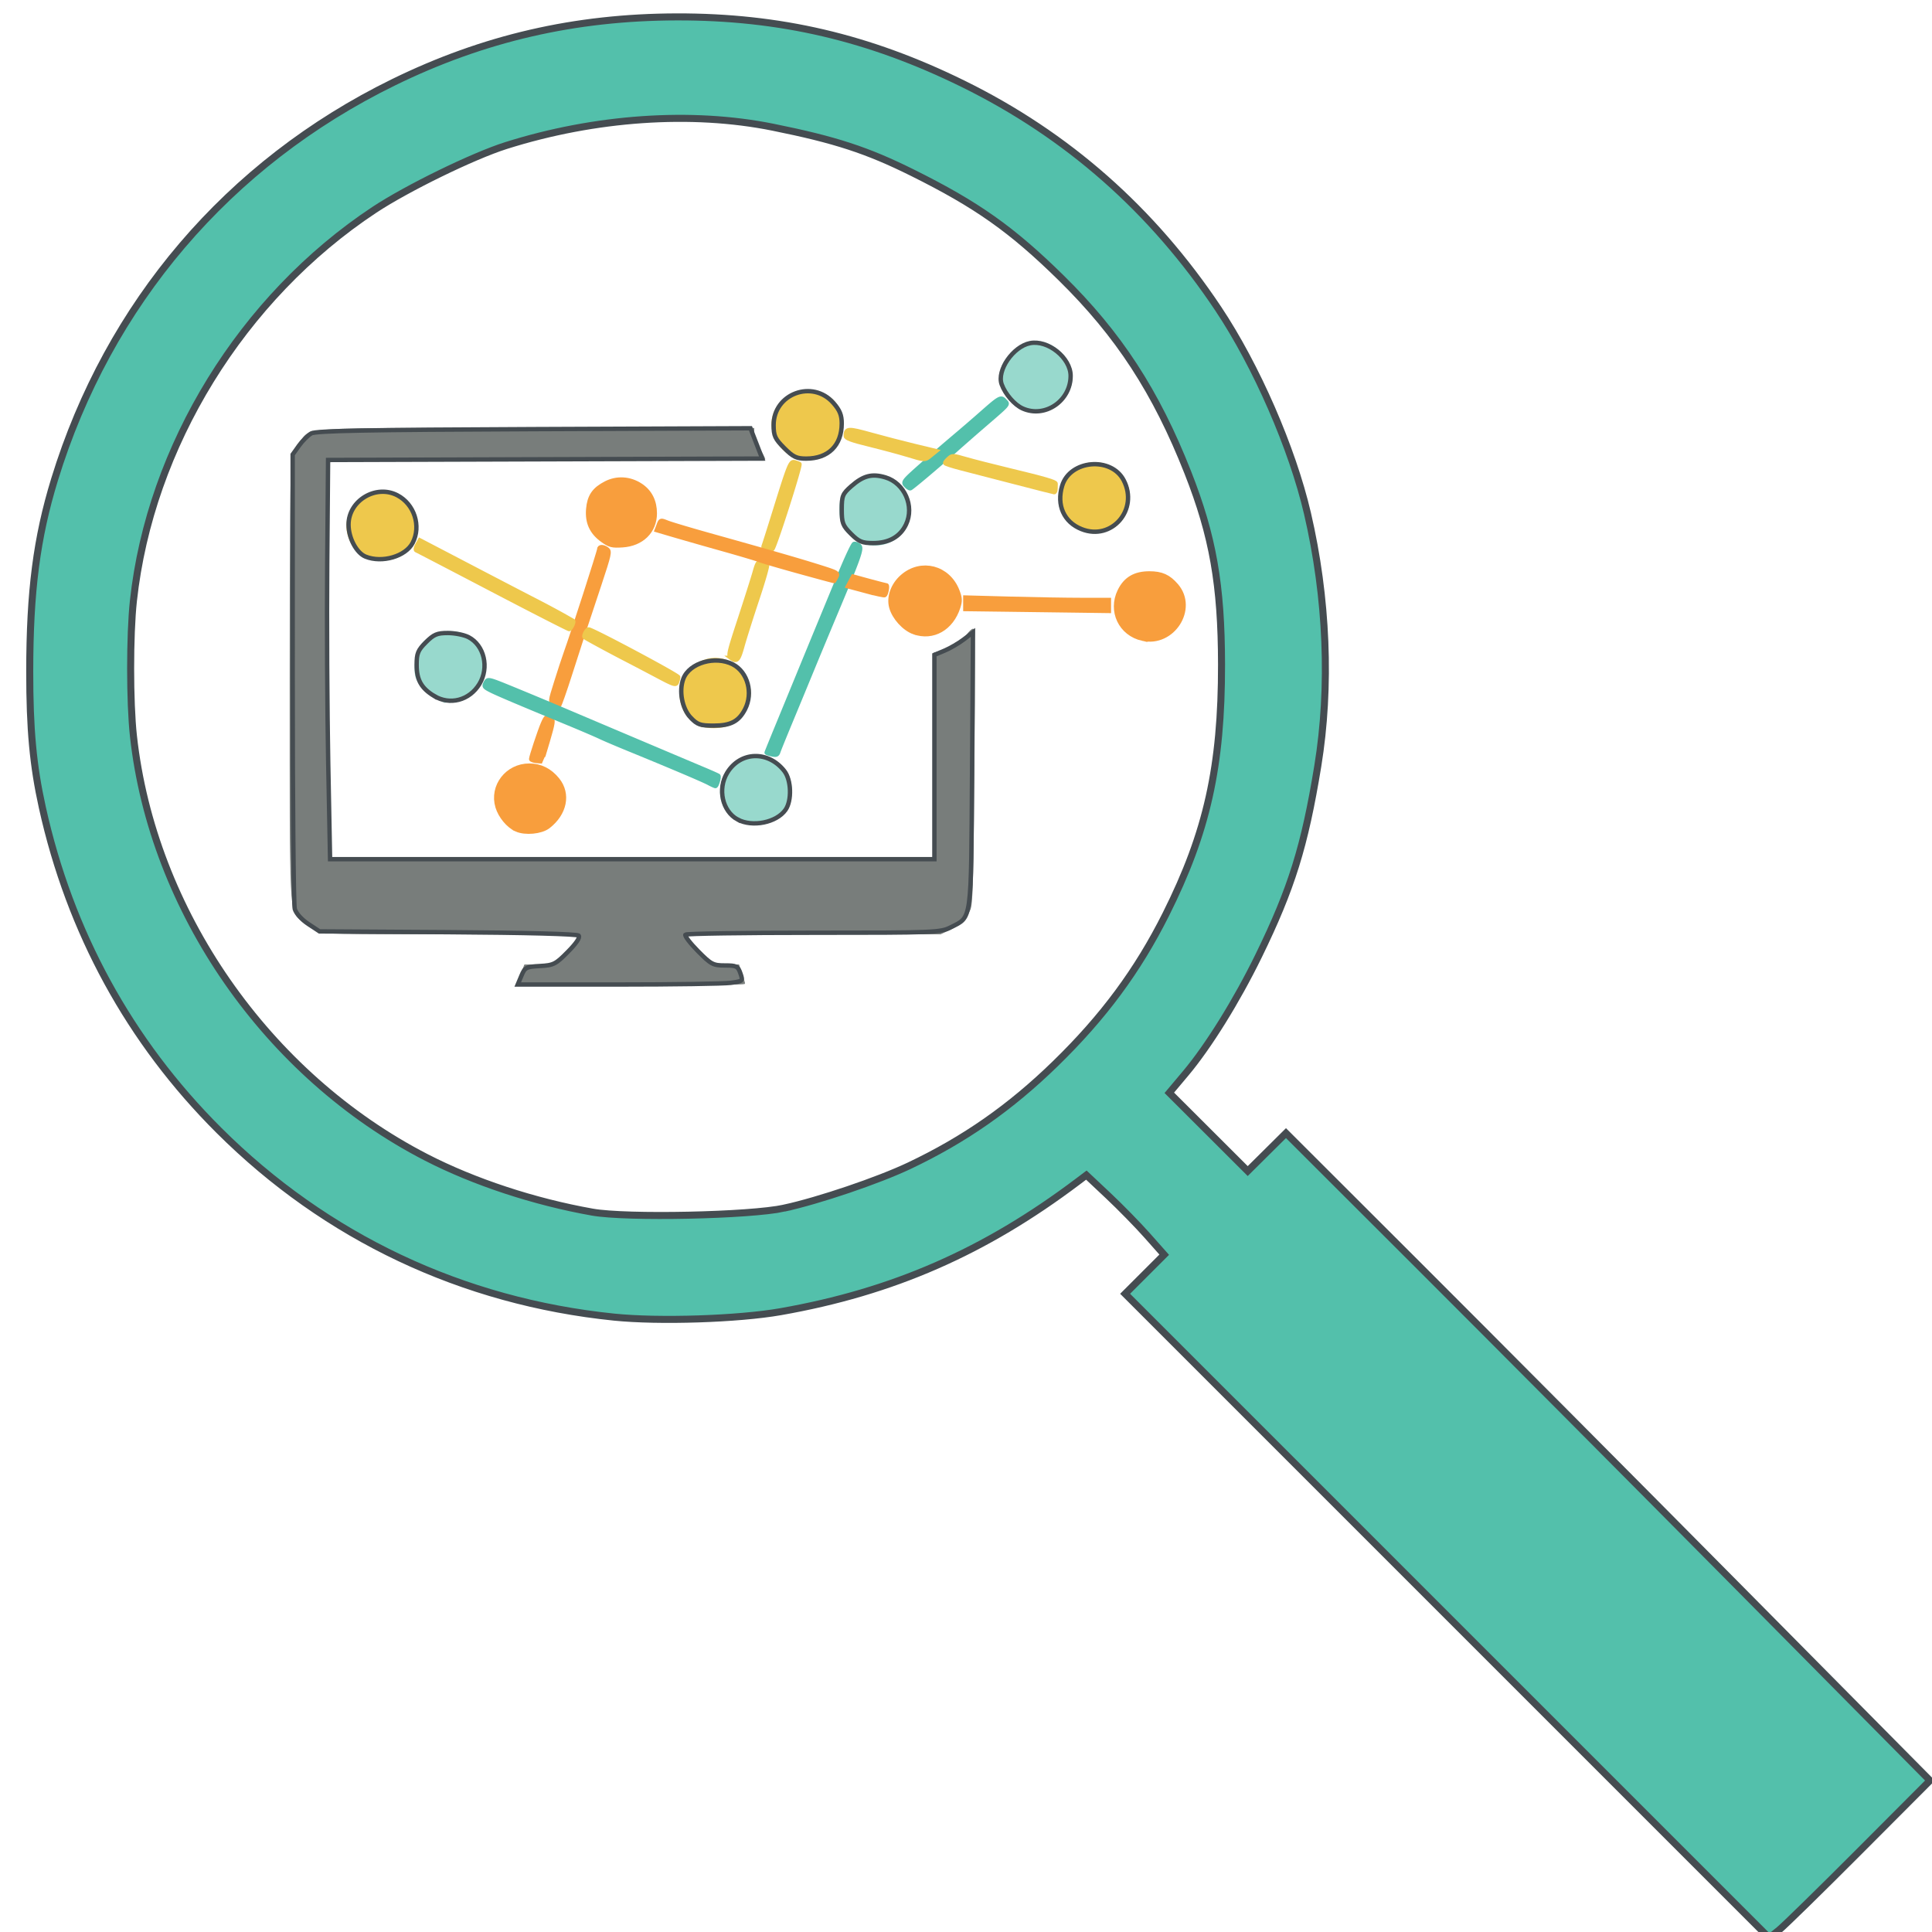 <svg xmlns="http://www.w3.org/2000/svg" width="220" height="220"><path d="M165.126 183.889L128.75 147.37l2.13-2.155c1.173-1.186 2.132-2.297 2.132-2.47 0-.382-8.915-9.356-9.294-9.356-.149 0-1.178.716-2.288 1.591-6.127 4.834-14.092 8.951-22.357 11.556-14.49 4.568-29.604 4.573-44.058.018-26.778-8.44-46.21-31.06-50.658-58.965-.887-5.566-.802-18.334.158-23.908.931-5.4 1.366-7.088 3.15-12.228C14.33 32.249 29.252 16.282 48.109 8.179 53.01 6.073 54.812 5.5 61.2 4.022c14.99-3.469 30.356-2.016 44.999 4.255 22.285 9.544 39.003 30.539 43.096 54.122.796 4.586 1.428 10.592 1.43 13.602.007 5.662-1.55 15.974-3.268 21.66-2.606 8.62-8.274 19.29-13.234 24.914-.84.952-1.527 1.811-1.527 1.91 0 .098 2.103 2.286 4.673 4.861l4.672 4.683 2.204-2.23 2.204-2.23 36.422 36.564 36.423 36.562-8.822 8.856c-4.851 4.87-8.854 8.856-8.895 8.856-.04 0-16.443-16.433-36.45-36.518zm-77.67-45.554c5.254-.88 12.523-3.285 17.51-5.796 11.144-5.61 20.277-14.268 26.587-25.203 1.125-1.95 2.504-4.71 3.066-6.134.56-1.424 1.28-3.18 1.596-3.903.317-.723.921-2.652 1.342-4.287 2.466-9.58 2.761-20.8.8-30.424-.845-4.151-1.096-4.953-3.177-10.146-3.658-9.13-8.662-16.316-16.03-23.019-4.922-4.479-8.616-6.999-14.294-9.751-1.827-.886-3.678-1.8-4.113-2.03-1.326-.702-6.67-2.318-9.99-3.022-7.035-1.49-8.838-1.664-15.318-1.479-3.393.097-6.739.31-7.435.474-.696.163-2.689.6-4.429.972-5.943 1.269-8.22 2.077-14.71 5.225-13.485 6.54-24.98 19.237-30.369 33.546-1.731 4.597-2.293 6.491-2.97 10.004-1.97 10.23-1.357 22.792 1.535 31.44 3.622 10.832 8.344 18.554 16.015 26.192 10.228 10.183 22.67 16.059 37.934 17.916 2.433.297 13.567-.093 16.45-.575z" fill="#53c0ab" stroke="#53c0ab"/><path d="M59.305 111.023l.445-1.139 1.68-.004 1.682-.004 1.514-1.511c.832-.832 1.514-1.626 1.514-1.766 0-.2-3.215-.256-14.614-.26-14.242-.005-14.637-.015-15.556-.427-.518-.233-1.252-.72-1.63-1.08-1.357-1.302-1.303-.178-1.303-27.19 0-16.44.073-24.809.222-25.498.139-.642.489-1.336.936-1.853 1.403-1.626-.77-1.505 26.896-1.505h24.743l.004.571c.002.315.284 1.078.628 1.696.344.618.625 1.156.625 1.195 0 .039-11.165.07-24.81.07H37.47l-.07 3.793c-.038 2.085-.022 12.3.036 22.7l.105 18.91 34.412.052 34.412.053V74.364l.743-.204c1.104-.302 2.522-1.19 3.028-1.895.246-.342.55-.622.677-.622.166 0 .192 4.342.095 15.58-.116 13.48-.179 15.685-.463 16.36-.457 1.084-1.077 1.695-2.3 2.267l-1.047.49-14.613.004c-8.038 0-14.614.077-14.614.17 0 .093.723.887 1.606 1.766l1.606 1.598h3.034l.334.972c.184.535.334 1.049.334 1.143 0 .094-5.833.17-12.962.17H58.86l.444-1.139z" fill="#787d7b" stroke="#787d7b" stroke-width=".104"/><path d="M58.901 94.22c-.84-.379-1.7-1.413-2.001-2.41-.66-2.185 1.027-4.375 3.37-4.374 1.194 0 2.206.508 3.015 1.512 1.206 1.496.788 3.555-1.005 4.954-.734.572-2.453.734-3.379.318z" fill="#f89e3d" stroke="#f89e3d"/><path d="M63.08 80.131c-.44-.211-.44-.212.253-2.427.38-1.219.877-2.73 1.103-3.359.802-2.229 3.8-11.536 3.8-11.792-.002-.333.448-.333.898 0 .321.238.247.573-.89 4l-1.689 5.09c-.246.744-.977 3.011-1.623 5.04-.647 2.028-1.229 3.682-1.294 3.674-.064-.007-.315-.11-.557-.226zM61.059 86.647c-.317-.038-.575-.134-.573-.212.006-.263.997-3.252 1.34-4.038.357-.822.464-.888.948-.584.253.159.192.554-.393 2.542-.381 1.294-.705 2.356-.72 2.358-.014.004-.285-.027-.602-.066z" fill="#f89e3d" stroke="#f89e3d" stroke-width=".5"/><path d="M80.7 89.159c-.636-.343-4.427-1.951-9.008-3.822-1.383-.565-2.9-1.21-3.37-1.435-.47-.225-2.073-.912-3.561-1.527-6.002-2.48-8.19-3.409-8.925-3.788-.697-.36-.746-.44-.523-.85.246-.451.254-.449 3.18.748a570.16 570.16 0 0 1 5.761 2.403c1.556.66 4.125 1.75 5.71 2.42l5.76 2.438c1.585.67 3.583 1.514 4.44 1.874.857.36 1.592.69 1.633.73.12.118-.183 1.165-.334 1.155-.073-.005-.417-.16-.762-.346z" fill="#53c0ab" stroke="#53c0ab" stroke-width=".5"/><path d="M74.939 77.01a435.607 435.607 0 0 0-3.876-2.032c-1.623-.838-4.249-2.26-4.471-2.42-.184-.133.242-.93.467-.874.753.188 10.182 5.222 10.17 5.43a2.419 2.419 0 0 1-.157.599c-.125.31-.394.22-2.133-.704zM56.083 67.168c-4.667-2.44-8.569-4.47-8.671-4.51-.103-.04-.055-.31.105-.601l.29-.529 5.343 2.79c2.938 1.536 6.38 3.325 7.647 3.978a119.69 119.69 0 0 1 3.352 1.785l1.092.622c.158.086-.244.937-.435.922-.13-.01-4.056-2.016-8.723-4.457zM83.248 74.914c-.335-.243-.262-.566.999-4.415.748-2.285 1.513-4.695 1.7-5.357.305-1.078.387-1.19.794-1.068.25.075.517.196.594.269.077.072-.42 1.81-1.104 3.86-.683 2.05-1.444 4.458-1.691 5.35-.453 1.641-.638 1.836-1.292 1.361zM87.336 62.547c-.344-.056-.45-.176-.36-.409.07-.18.595-1.833 1.166-3.671 1.779-5.728 1.877-5.969 2.384-5.814.242.073.47.159.506.19.158.136-2.797 9.402-3.085 9.669-.068.063-.342.079-.61.035z" fill="#eec84c" stroke="#eec84c" stroke-width=".5"/><path d="M87.667 85.838c-.202-.052-.367-.115-.367-.14 0-.025.48-1.21 1.066-2.634.587-1.424 1.662-4.039 2.39-5.81.727-1.771 1.843-4.483 2.48-6.026l2.482-6.012c.728-1.764 1.422-3.238 1.542-3.275.12-.038.37.05.557.194.376.29.089 1.105-2.874 8.158-.768 1.829-1.896 4.54-2.507 6.026-.61 1.486-1.693 4.104-2.405 5.818-.712 1.714-1.346 3.28-1.408 3.48-.115.364-.268.4-.956.221zM103.151 55.265c-.34-.374-.267-.469 1.728-2.24a217.54 217.54 0 0 1 3.692-3.2c.885-.742 2.33-1.986 3.211-2.765 2.056-1.815 2.194-1.89 2.632-1.41.4.438.583.229-2.588 2.963-.972.839-2.394 2.086-3.161 2.771-1.875 1.677-4.8 4.143-4.999 4.213-.088.031-.32-.118-.515-.332z" fill="#53c0ab" stroke="#53c0ab" stroke-width=".5"/><path d="M115.584 54.907c-2.362-.615-5.12-1.327-6.128-1.584-1.009-.256-1.833-.526-1.833-.599 0-.073.187-.301.417-.507.403-.362.47-.36 1.938.066.836.242 3.076.814 4.977 1.271 4.026.968 5.267 1.33 5.25 1.53-.006.08-.012.331-.012.56 0 .229-.07.408-.157.398-.086-.009-2.09-.52-4.452-1.135zM103.328 51.788c-.922-.28-2.879-.805-4.348-1.165-2.03-.498-2.67-.735-2.668-.986.008-.856.263-.87 2.838-.152 1.376.383 3.61.964 4.965 1.29l2.463.592-.578.469c-.706.573-.623.575-2.672-.048z" fill="#eec84c" stroke="#eec84c" stroke-width=".5"/><path d="M114.589 69.41l-4.662-.06V68.045l5.062.137c2.785.075 6.461.137 8.171.137h3.109V69.566l-3.51-.048-8.17-.108z" fill="#f89e3d" stroke="#f89e3d" stroke-width=".5"/><path d="M130.145 72.482c-2.32-.525-3.467-2.932-2.42-5.076.628-1.288 1.6-1.857 3.165-1.857 1.304 0 2.038.33 2.865 1.292 2.104 2.446-.405 6.366-3.61 5.64zM104.166 71.754c-1.033-.366-2.13-1.572-2.428-2.672-.292-1.074.179-2.365 1.181-3.238 2.01-1.75 4.89-.996 5.865 1.536.295.766.309 1.027.088 1.701-.744 2.277-2.695 3.385-4.706 2.673z" fill="#f89e3d" stroke="#f89e3d"/><path d="M91.036 65.1c-2.15-.594-4.178-1.186-4.504-1.316-.327-.13-2.244-.7-4.26-1.266a595.13 595.13 0 0 1-5.575-1.591l-1.909-.563.22-.576c.217-.57.228-.573.978-.276.417.166 2.545.801 4.727 1.412 7.35 2.059 10.033 2.832 12.4 3.572 2.267.71 2.347.755 2.119 1.19a7.19 7.19 0 0 1-.26.473c-.014.012-1.785-.465-3.936-1.059z" fill="#f89e3d" stroke="#f89e3d" stroke-width=".5"/><path d="M68.742 61.297c-1.157-.836-1.628-1.866-1.508-3.3.114-1.366.601-2.084 1.851-2.73 1.191-.616 2.568-.533 3.721.224.99.65 1.504 1.662 1.504 2.965 0 1.903-1.38 3.254-3.456 3.381-1.128.07-1.346.014-2.112-.54z" fill="#f89e3d" stroke="#f89e3d"/><path d="M49.894 79.15c-.944-.426-1.914-1.452-2.112-2.235-.218-.862.046-2.567.49-3.157.689-.917 1.7-1.38 3.011-1.38 2.064 0 3.543 1.414 3.543 3.387 0 1.598-.72 2.705-2.2 3.382-1.054.483-1.664.483-2.732.002z" fill="#98d9cd" stroke="#98d9cd"/><path d="M41.596 62.913c-.895-.469-1.645-1.817-1.645-2.958 0-3.033 3.55-4.754 5.789-2.805.97.845 1.334 1.6 1.334 2.764 0 1.341-.513 2.295-1.564 2.906-1.109.644-2.786.684-3.914.094z" fill="#eec84c" stroke="#eec84c"/><path d="M84.472 93.168c-3.437-1.515-2.099-6.771 1.723-6.771.995 0 2.417.845 3.002 1.785.626 1.004.64 2.677.029 3.657-.886 1.42-3.125 2.047-4.754 1.33z" fill="#98d9cd" stroke="#98d9cd"/><path d="M79.573 82.069c-1.062-.579-1.698-1.768-1.7-3.174-.002-1.46.572-2.389 1.878-3.044 1.189-.595 2.213-.592 3.378.008 1.067.551 1.87 1.865 1.862 3.048-.007 1.047-.669 2.357-1.481 2.93-.943.667-2.924.782-3.937.23zM122.897 59.732c-1.32-.69-1.905-1.763-1.809-3.312.087-1.396.533-2.112 1.744-2.799 2.386-1.353 5.323.27 5.323 2.941 0 2.886-2.695 4.511-5.258 3.17z" fill="#eec84c" stroke="#eec84c"/><path d="M116.51 46.218c-.849-.382-1.94-1.715-2.101-2.568-.227-1.198.096-2.16 1.04-3.095 1.539-1.527 3.3-1.609 4.886-.227 1.819 1.583 1.705 3.984-.26 5.47-.896.678-2.556.874-3.565.42zM97.723 61.058c-.534-.336-1.124-.903-1.31-1.26-.38-.73-.453-2.326-.142-3.128.292-.752 1.46-1.707 2.503-2.049 2.103-.688 4.449 1.127 4.449 3.444 0 2.83-3.087 4.51-5.5 2.993z" fill="#98d9cd" stroke="#98d9cd"/><path d="M90.338 51.515c-2.633-1.622-2.66-4.855-.051-6.144 1.185-.586 1.829-.651 2.9-.295 1.455.483 2.332 1.725 2.332 3.3 0 1.399-.729 2.592-1.976 3.236-.81.418-2.45.368-3.205-.097z" fill="#eec84c" stroke="#eec84c"/><path d="M98.58 67.304l-2.024-.543.292-.553.293-.553 1.835.501c1.009.276 1.893.5 1.964.5.162 0-.024 1.02-.204 1.119-.073.04-1.043-.172-2.156-.471z" fill="#f89e3d" stroke="#f89e3d" stroke-width=".5"/><path d="M164.793 184l-36.674-36.675 2.225-2.225 2.226-2.225-1.935-2.182c-1.063-1.2-3.058-3.239-4.432-4.531l-2.498-2.35-.972.733c-10.594 7.989-21.077 12.577-33.864 14.822-4.807.844-13.828 1.137-18.943.615-17.263-1.762-32.805-9.107-44.995-21.265C14.753 118.566 7.96 106.14 4.82 91.94c-1.056-4.776-1.438-8.898-1.435-15.47.004-9.13.791-15.22 2.824-21.855 6.133-20.019 19.798-36.04 38.587-45.239 10.266-5.026 20.676-7.43 32.282-7.452 11.719-.023 21.871 2.35 32.58 7.614 11.892 5.846 21.558 14.364 29.067 25.618 4.34 6.504 8.432 15.89 10.158 23.3 2.234 9.596 2.649 19.746 1.176 28.776-1.488 9.12-2.992 13.944-6.741 21.619-2.496 5.107-5.715 10.29-8.311 13.379l-1.856 2.209 4.465 4.456 4.464 4.457 2.178-2.161 2.178-2.161 14.91 14.89c8.201 8.188 24.702 24.776 36.669 36.86l21.757 21.973-8.047 8.07c-4.426 4.438-8.544 8.47-9.153 8.96l-1.106.89L164.793 184zm-75.49-46.43c3.952-.862 10.678-3.141 14.212-4.815 6.304-2.987 11.513-6.623 16.65-11.624 5.479-5.334 9.376-10.6 12.593-17.016 4.684-9.342 6.356-16.848 6.34-28.465-.013-9.056-.989-14.607-3.842-21.852-3.62-9.192-7.866-15.713-14.427-22.161-5.604-5.508-9.588-8.324-16.94-11.976-5.157-2.563-8.79-3.747-15.883-5.178-9.27-1.87-20.243-1.114-30.392 2.093-3.74 1.182-11.26 4.854-14.98 7.312-15.062 9.96-25.532 26.95-27.443 44.536-.422 3.879-.42 11.53.003 15.384 2.187 19.9 15.222 38.659 33.346 47.985 5.453 2.806 12.28 5.055 18.918 6.233 3.885.689 17.946.396 21.846-.455z" fill="none" stroke="#454c51" stroke-width=".8"/><path d="M59.378 111.102c.394-.942.534-1.015 2.105-1.1 1.556-.085 1.795-.207 3.195-1.628.975-.99 1.405-1.642 1.212-1.836-.183-.182-6.028-.335-14.904-.39l-14.603-.089-1.29-.854c-.757-.5-1.389-1.206-1.529-1.706-.13-.47-.238-12.303-.238-26.297V51.757l.72-1.009c.395-.555 1.024-1.183 1.396-1.396.52-.298 6.35-.41 25.345-.487l24.669-.099.669 1.727.668 1.726-24.716.08-24.717.079-.098 11.791c-.054 6.485-.003 16.714.114 22.73l.211 10.937h68.814V74.572l1.146-.479c.631-.263 1.62-.84 2.198-1.28l1.05-.801-.103 15.641c-.115 17.544 0 16.702-2.422 17.937-1.175.6-1.806.624-15.614.624-7.914 0-14.486.097-14.604.215-.118.118.517.956 1.412 1.862 1.504 1.523 1.735 1.647 3.08 1.647 1.323 0 1.483.08 1.766.893.308.884.298.894-1.1 1.086-.775.106-6.55.193-12.832.193H58.955l.423-1.008z" fill="none" stroke="#454c51" stroke-width=".5"/><path d="M41.628 63.385c-1.033-.416-1.939-2.115-1.94-3.642-.002-2.731 3.11-4.61 5.547-3.35 1.94 1.003 2.75 3.502 1.758 5.423-.798 1.541-3.48 2.326-5.365 1.569zM78.652 81.725c-.989-1.032-1.369-3.06-.833-4.446.697-1.805 3.639-2.653 5.63-1.624 1.694.876 2.342 3.266 1.388 5.112-.717 1.385-1.638 1.865-3.581 1.865-1.513 0-1.847-.116-2.604-.907zM89.298 51.018c-1.046-1.045-1.205-1.39-1.205-2.614 0-3.575 4.434-5.22 6.803-2.522.727.828.954 1.385.954 2.333 0 2.502-1.523 4.008-4.054 4.008-1.089 0-1.484-.19-2.498-1.205zM123.157 60.252c-2.008-.8-2.869-2.725-2.207-4.935.883-2.946 5.593-3.364 7.01-.622 1.729 3.342-1.37 6.926-4.803 5.557zM49.42 79.244c-1.45-.884-1.976-1.827-1.976-3.539 0-1.307.144-1.657 1.055-2.568.898-.897 1.271-1.055 2.498-1.055.794 0 1.852.212 2.353.47 1.787.924 2.38 3.469 1.244 5.333-1.143 1.874-3.37 2.459-5.174 1.359zM83.986 93.317c-1.733-.94-2.298-3.485-1.18-5.317 1.494-2.452 4.658-2.555 6.5-.213.805 1.022.88 3.375.143 4.428-1.02 1.457-3.782 2.014-5.463 1.102zM96.906 60.787c-.944-.944-1.056-1.235-1.056-2.76 0-1.563.092-1.786 1.092-2.665 1.369-1.201 2.361-1.457 3.886-1 2.173.651 3.326 3.288 2.343 5.358-.661 1.395-1.948 2.122-3.753 2.122-1.244 0-1.612-.155-2.512-1.055zM116.453 46.515c-.932-.416-1.986-1.628-2.391-2.751-.572-1.585 1.299-4.302 3.228-4.688 2.037-.407 4.625 1.675 4.625 3.722 0 2.859-2.924 4.849-5.462 3.717z" fill="none" stroke="#454c51" stroke-width=".5"/></svg>